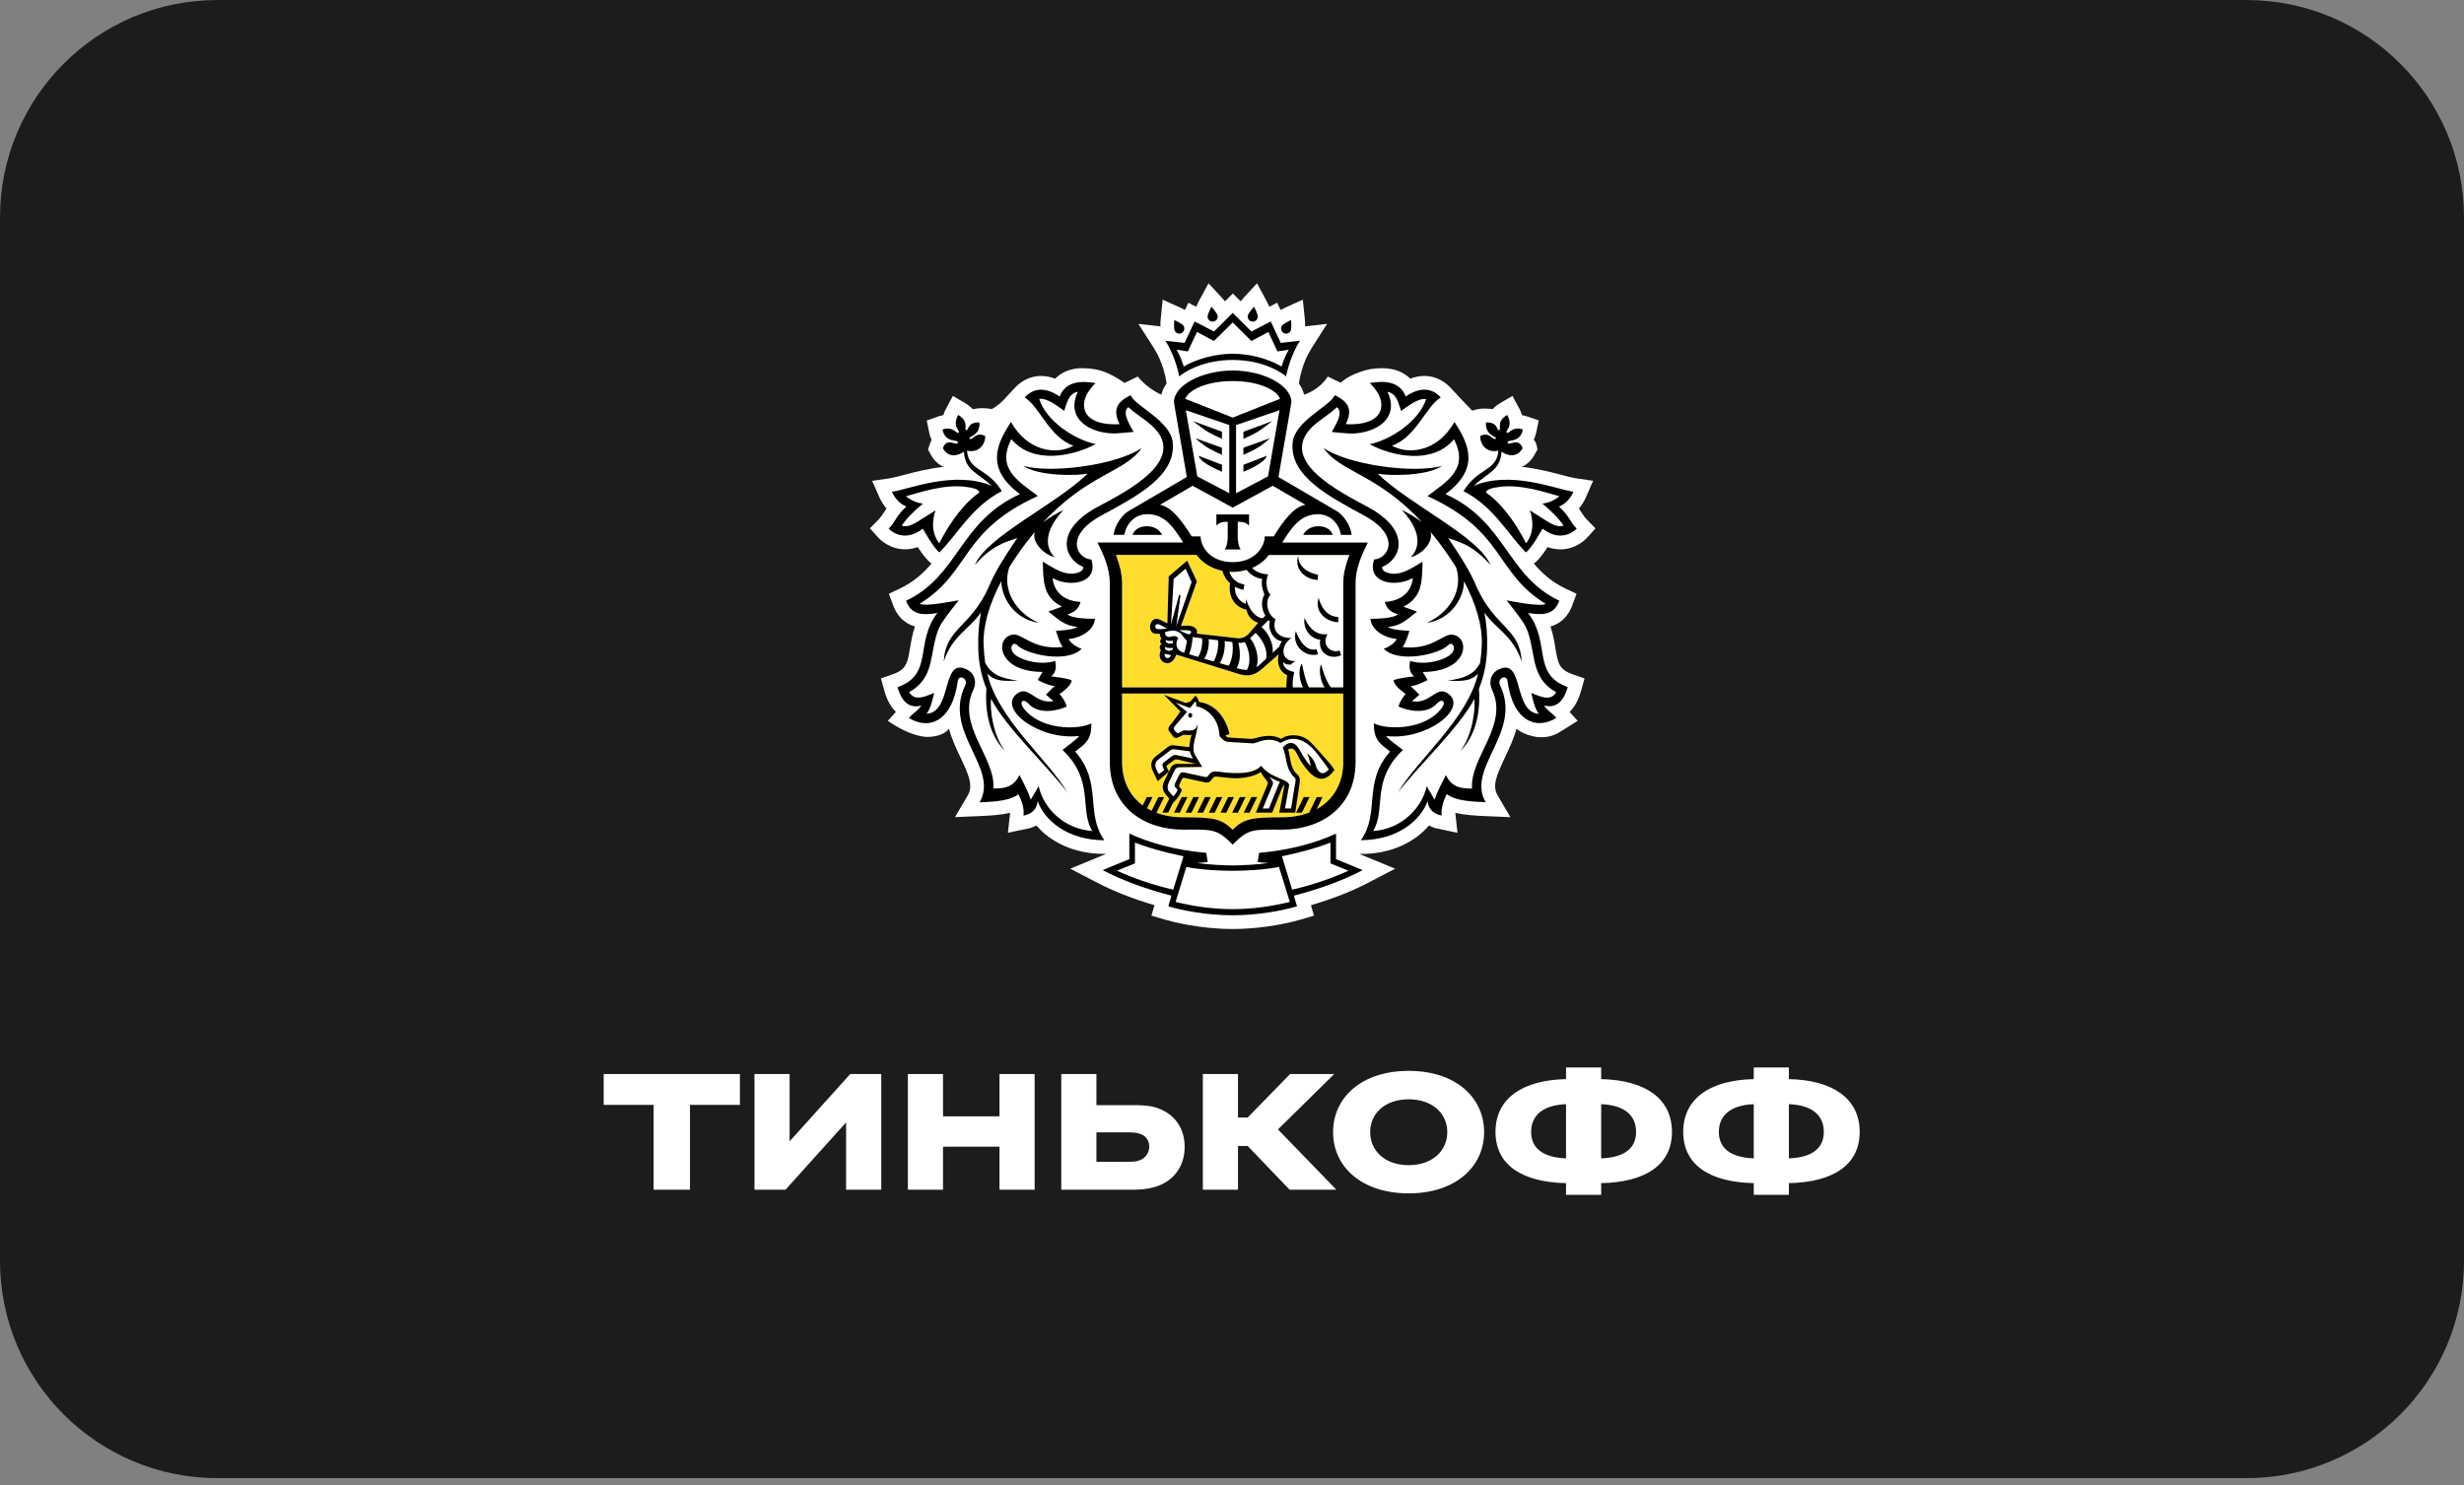 <svg width="340" height="205" viewBox="0 0 340 205" fill="none" xmlns="http://www.w3.org/2000/svg">
    <rect x="0" y="0" width="340" height="205" fill="#808080" stroke="none"/>
    <path d="M0 30.003C0 13.434 13.431 0.003 30 0.003H310C326.569 0.003 340 13.434 340 30.003V174.003C340 190.571 326.569 204.003 310 204.003H30C13.431 204.003 0 190.571 0 174.003V30.003Z" fill="#1C1C1C"/>
    <g clip-path="url(#clip0_2032_177355)">
        <path d="M218.911 71.648C218.639 71.37 218.479 71.115 218.254 70.761C218.136 70.582 218.009 70.389 217.868 70.182C218.258 69.729 218.587 69.206 218.836 68.631L219.832 66.355L217.38 66.001C216.967 65.94 216.3 65.765 215.52 65.558C214.017 65.162 212.087 64.653 209.982 64.431C210.701 64.116 211.312 63.545 211.739 62.772L212.143 62.042C212.143 62.042 212.035 61.019 211.64 60.699C211.791 60.383 211.908 60.034 211.988 59.652L212.321 58.021L210.752 57.484C210.508 57.399 210.264 57.338 210.024 57.3C209.935 57.004 209.804 56.688 209.625 56.353L208.695 54.642L207.018 55.627C206.6 55.872 206.248 56.155 205.961 56.471C205.713 56.424 205.445 56.4 205.163 56.4C205.163 56.4 204.205 56.292 203.148 56.678L201.795 55.269L200.193 53.553C198.695 51.946 196.666 51.47 194.599 52.262C193.81 51.47 192.579 50.815 190.668 50.815C190.02 50.815 189.451 50.895 189.118 50.938C189.118 50.938 186.487 51.418 185.008 52.827L183.213 51.97C182.011 53.869 179.954 54.472 179.954 54.472C179.813 53.916 179.573 53.398 179.23 52.922L179.348 52.252C179.348 52.234 179.751 49.967 180.982 48.044L183.124 44.697L180.09 45.041C180.099 44.74 180.085 44.381 180.043 43.957L179.77 41.355L177.394 42.435C177.131 42.553 176.91 42.67 176.703 42.779L176.233 41.775L175.144 42.34C175.036 42.072 174.895 41.766 174.702 41.412L173.448 39.102L171.668 41.03C171.485 41.228 171.33 41.412 171.198 41.587L170.118 40.507L169.028 41.591C168.892 41.417 168.741 41.233 168.558 41.035L166.759 39.102L165.5 41.422C165.308 41.775 165.172 42.077 165.064 42.345L163.979 41.78L163.509 42.784C163.302 42.675 163.081 42.557 162.818 42.435L160.432 41.36L160.169 43.971C160.127 44.391 160.113 44.744 160.122 45.046L157.083 44.702L159.23 48.048C160.465 49.967 160.86 52.234 160.86 52.252L160.972 52.922C160.63 53.403 160.385 53.921 160.249 54.477C160.249 54.477 158.304 53.643 157.003 51.97L155.172 52.846C153.081 51.432 151.785 50.881 149.53 50.815C147.619 50.763 146.388 51.47 145.599 52.262C143.527 51.475 141.503 51.951 140.009 53.558C140.009 53.558 139.028 54.628 138.408 55.274C137.788 55.924 136.872 56.461 136.872 56.461C136.872 56.461 135.57 56.169 134.232 56.475C133.945 56.16 133.588 55.877 133.166 55.627L131.484 54.642L130.559 56.362C130.38 56.692 130.253 57.004 130.169 57.3C129.929 57.338 129.685 57.399 129.441 57.484L127.881 58.031L128.206 59.652C128.285 60.043 128.398 60.392 128.553 60.708C128.464 60.882 128.384 61.066 128.318 61.259L128.055 62.047L128.454 62.777C128.877 63.545 129.483 64.121 130.206 64.436C128.097 64.658 126.172 65.167 124.664 65.563C123.889 65.765 123.222 65.945 122.809 66.006L120.347 66.364L120.906 67.636L121.352 68.65C121.606 69.216 121.94 69.739 122.325 70.191C122.179 70.398 121.559 71.374 121.282 71.652L120.037 72.92L121.23 74.24C121.381 74.4 122.719 75.809 124.885 75.814C125.476 75.814 126.063 75.71 126.646 75.503C127.224 76.408 127.909 77.327 128.534 77.779C127.383 79.137 126.073 80.315 124.208 81.206L122.649 81.951L123.32 83.737C123.757 84.816 124.607 85.999 126.251 86.452C125.899 87.508 125.73 88.507 125.58 89.398C125.227 91.514 125.077 92.39 123.222 93.046L121.554 93.63L122.033 95.336C122.419 96.727 122.996 97.646 123.621 98.254L122.513 99.479C122.513 99.479 125.143 101.459 127.722 101.699C127.759 101.704 129.957 101.845 130.944 100.582C131.338 102.015 131.963 103.335 132.532 104.532C133.696 106.992 134.316 108.448 133.537 109.778L131.775 112.775L135.237 112.629C136.75 112.568 138.154 112.474 139.37 112.172C139.37 112.238 139.366 112.299 139.361 112.361L139.079 114.934L142.114 114.293C142.433 114.199 142.734 114.071 143.006 113.925C144.885 116.131 148.079 117.851 152.382 117.851H152.63L147.684 119.887L151.287 121.768C153.659 123.008 156.294 124.045 159.3 124.926L158.882 126.373L160.691 126.906C161.734 127.212 165.505 128.216 170.099 128.216C174.693 128.216 178.46 127.212 179.507 126.906L181.311 126.373L180.893 124.931C183.904 124.049 186.539 123.012 188.911 121.773L192.514 119.892L187.563 117.856H187.812C192.114 117.856 195.304 116.136 197.183 113.93C197.455 114.076 197.756 114.203 198.075 114.298L201.109 114.939L200.832 112.37C200.827 112.309 200.823 112.243 200.823 112.177C202.035 112.478 203.444 112.568 204.951 112.634L208.413 112.78L206.661 109.787C205.877 108.458 206.502 107.002 207.662 104.541C208.23 103.344 208.855 102.024 209.249 100.592C209.916 101.1 210.635 101.407 211.349 101.567C211.349 101.567 211.903 101.732 212.434 101.746C213.965 101.793 214.731 101.355 215.783 100.691L217.695 99.484L216.577 98.258C217.202 97.655 217.779 96.736 218.165 95.35L218.648 93.639L216.976 93.055C215.116 92.4 214.97 91.523 214.618 89.407C214.468 88.516 214.303 87.512 213.946 86.461C215.59 86.004 216.436 84.821 216.873 83.746L217.54 81.955L215.98 81.211C214.116 80.32 212.805 79.141 211.65 77.784C212.279 77.332 212.965 76.412 213.547 75.508C214.125 75.715 214.712 75.814 215.309 75.819C217.474 75.819 218.817 74.409 218.963 74.249L220.156 72.929L218.911 71.648Z" fill="white"/>
        <path fill-rule="evenodd" clip-rule="evenodd" d="M154.836 94.874V80.499C154.836 79.16 154.451 77.822 153.99 76.592H165.108C166.128 77.996 167.978 78.939 170.101 78.939C172.215 78.939 174.066 77.996 175.09 76.592H186.208C185.738 77.826 185.358 79.16 185.358 80.499V94.874H154.836ZM170.097 114.519C168.542 112.969 167.433 112.799 163.244 112.799C158.237 112.799 154.836 109.853 154.836 105.145V95.718H185.353V105.145C185.353 109.853 181.957 112.799 176.94 112.799C172.755 112.794 171.647 112.969 170.097 114.519Z" fill="#FFDD2D"/>
        <path d="M156.606 116.297V119.167L154.121 120.171C156.221 121.128 158.828 122.08 161.89 122.782L163.299 118.177C160.293 117.56 158.198 116.914 156.606 116.297Z" fill="white"/>
        <path d="M170.095 120.185C167.159 120.185 164.688 119.879 163.702 119.652L162.213 124.483C164.552 125.058 167.29 125.483 170.095 125.483C172.889 125.483 175.628 125.063 177.976 124.483L176.483 119.652C175.496 119.883 173.035 120.185 170.095 120.185Z" fill="white"/>
        <path d="M183.586 116.297C181.989 116.914 179.899 117.555 176.893 118.182L178.307 122.787C181.374 122.085 183.971 121.133 186.071 120.176L183.591 119.172V116.297H183.586Z" fill="white"/>
        <path d="M151.4 69.989C155.289 67.882 164.796 63.244 158.352 58.243C157.473 57.565 156.506 56.952 155.693 56.193C154.688 56.971 156.069 58.903 156.416 59.61C156.416 59.61 154.27 59.827 153.758 59.827C150.442 59.813 146.966 57.843 148.727 54.067C147.407 54.341 147.248 55.613 146.844 56.702C145.998 56.127 144.528 54.892 143.396 55.067C144.317 58.022 148.192 60.685 151.198 61.288C148.159 62.947 142.522 64.182 139.559 60.609C137.478 64.649 140.376 66.336 143.218 68.452C132.4 73.406 133.997 78.963 126.9 83.337C127.82 83.77 131.926 82.898 132.292 82.846C130.751 84.85 130.033 85.698 129.582 86.674C129.15 87.588 128.957 88.62 128.53 90.845C128.196 92.603 127.586 94.356 125.453 95.52C126.289 97.038 128.145 95.85 128.92 95.648C128.816 95.808 128.553 97.637 127.858 98.518C131.503 98.282 129.817 90.572 133.462 92.428C134.49 92.947 134.8 94.163 134.326 95.157C131.93 100.116 137.374 104.485 137.078 108.831C138.417 108.821 139.803 108.784 140.676 106.969C141.132 107.874 141.837 109.146 142.231 110.372L143.321 108.51C143.993 111.593 146.858 114.439 150.728 114.694C148.882 111.762 151.095 107.761 146.609 103.505C147.168 103.052 148.46 102.18 148.92 101.586C143.415 102.237 137.67 97.868 140.277 95.794C141.982 94.441 142.729 97.25 145.359 96.779L144.331 95.888C144.692 95.53 145.106 95.063 145.533 94.71C144.415 94.573 143.194 93.857 143.194 93.857L143.861 92.749C137.412 92.74 137.247 87.791 139.868 87.593C141.099 87.503 142.691 89.78 146.66 89.303C146.153 88.691 145.951 87.762 145.712 87.079C146.67 86.99 147.797 86.999 148.704 86.556C146.764 86.306 146.275 85.651 144.66 84.426L146.534 83.737C143.814 82.375 143.979 80.004 143.894 77.534C145.317 78.355 146.989 79.627 148.774 79.038C149.197 78.897 149.469 78.699 149.479 78.256C146.933 77.233 145.299 73.297 151.4 69.989ZM146.755 70.375C143.349 74.028 144.824 76.215 145.51 76.889C144.241 76.616 142.349 74.994 142.781 73.425C142.377 73.91 141.964 74.438 141.541 74.98C140.695 76.111 139.939 77.219 139.267 78.294C138.234 81.376 140.127 84.558 143.349 85.967C139.77 85.439 138.164 82.243 138.173 80.207C136.463 83.45 135.646 86.41 135.721 88.894C135.754 89.817 135.834 90.68 135.956 91.495C136.778 93.06 138.098 93.635 140.451 93.922C138.314 94.059 137.182 93.96 136.252 92.98C137.708 99.263 144.519 104.702 147.29 109.358C144.514 105.739 138.77 100.347 136.759 96.449C136.604 97.858 136.98 101.469 138.727 103.688C136.153 101.148 135.951 97.302 136.12 95.049C135.467 93.428 135.054 91.618 134.998 89.558C134.946 87.663 135.077 86.019 135.364 84.543C133.739 86.862 131.39 87.758 130.235 91.288C130.46 86.735 133.847 86.664 136.383 81.135C137.365 78.718 138.793 76.63 140.371 74.264C138.366 74.924 136.862 75.395 134.542 77.945C136.191 74.033 145.716 69.635 150.08 65.379C148.77 65.657 143.42 65.794 141.198 64.305C145.223 65.398 154.181 64.149 157.563 61.83C155.228 65.2 150.146 65.393 143.96 72.096C144.749 71.464 145.801 70.828 146.755 70.375Z" fill="white"/>
        <path d="M211.654 90.844C211.227 88.62 211.039 87.587 210.607 86.673C210.161 85.697 209.437 84.849 207.892 82.846C208.258 82.898 212.373 83.77 213.289 83.336C206.191 78.962 207.788 73.405 196.966 68.452C199.808 66.335 202.706 64.648 200.625 60.604C197.662 64.181 192.025 62.947 188.986 61.283C191.997 60.679 195.867 58.021 196.788 55.061C195.651 54.887 194.181 56.122 193.336 56.692C192.932 55.603 192.776 54.331 191.457 54.053C193.218 57.833 189.737 59.803 186.417 59.817C185.909 59.817 183.768 59.6 183.768 59.6C184.11 58.893 185.491 56.961 184.481 56.183C183.669 56.947 182.711 57.555 181.828 58.233C175.378 63.234 184.895 67.877 188.784 69.979C194.876 73.287 193.256 77.223 190.705 78.231C190.715 78.675 190.987 78.873 191.414 79.014C193.19 79.608 194.872 78.335 196.285 77.511C196.205 79.98 196.374 82.356 193.655 83.713L195.524 84.401C193.909 85.627 193.425 86.282 191.485 86.532C192.387 86.975 193.523 86.965 194.477 87.055C194.233 87.738 194.021 88.667 193.523 89.279C197.497 89.751 199.094 87.479 200.315 87.569C202.927 87.767 202.772 92.715 196.318 92.725L196.985 93.832C196.985 93.832 195.764 94.549 194.641 94.686C195.069 95.034 195.487 95.506 195.848 95.864L194.82 96.755C197.445 97.226 198.197 94.417 199.902 95.77C202.509 97.844 196.769 102.213 191.26 101.562C191.724 102.156 193.016 103.033 193.575 103.485C189.085 107.737 191.292 111.743 189.456 114.679C193.317 114.42 196.182 111.573 196.863 108.491L197.953 110.352C198.343 109.127 199.057 107.854 199.503 106.949C200.372 108.764 201.767 108.802 203.11 108.811C202.805 104.466 208.244 100.096 205.858 95.138C205.379 94.148 205.689 92.932 206.718 92.409C210.372 90.552 208.676 98.263 212.326 98.499C211.626 97.617 211.368 95.789 211.269 95.628C212.039 95.831 213.89 97.019 214.726 95.496C212.608 94.356 211.997 92.602 211.654 90.844ZM204.829 84.538C205.116 86.018 205.261 87.658 205.196 89.553C205.135 91.613 204.726 93.422 204.073 95.044C204.237 97.297 204.04 101.143 201.466 103.683C203.209 101.459 203.589 97.853 203.434 96.444C201.414 100.341 195.675 105.733 192.894 109.353C195.67 104.697 202.481 99.253 203.942 92.975C203.002 93.95 201.88 94.054 199.738 93.918C202.086 93.63 203.406 93.055 204.228 91.49C204.35 90.679 204.43 89.812 204.463 88.888C204.543 86.404 203.721 83.444 202.011 80.202C202.025 82.238 200.419 85.433 196.835 85.961C200.048 84.547 201.945 81.366 200.917 78.288C200.25 77.214 199.498 76.101 198.643 74.975C198.22 74.433 197.807 73.905 197.399 73.419C197.831 74.989 195.938 76.61 194.669 76.884C195.36 76.21 196.83 74.023 193.429 70.37C194.383 70.822 195.435 71.459 196.229 72.081C190.043 65.379 184.965 65.19 182.621 61.816C186.008 64.135 194.965 65.388 198.986 64.29C196.769 65.779 191.414 65.642 190.104 65.364C194.468 69.621 204.003 74.018 205.647 77.93C203.326 75.38 201.818 74.909 199.822 74.249C201.405 76.62 202.824 78.703 203.805 81.121C206.346 86.649 209.738 86.716 209.958 91.273C208.803 87.752 206.459 86.857 204.829 84.538Z" fill="white"/>
        <path d="M175.084 76.586C174.064 77.99 172.209 78.933 170.1 78.933C169.607 78.933 169.132 78.877 168.681 78.792C168.808 79.371 169.104 79.97 169.719 80.484C169.47 82.166 170.194 83.741 171.993 84.151C172.185 85.009 172.712 85.654 173.604 85.96L172.35 87.412C171.866 87.968 171.237 88.147 170.729 88.082L165.13 87.445C165.374 86.823 164.726 86.102 162.951 86.408L165.149 80.234L163.81 77.373L161.269 79.551L161.081 86.026L159.987 85.494C158.578 84.881 158.16 87.459 159.503 87.469L160.043 87.474C160.006 87.737 160.09 88.03 160.302 88.124C160.048 88.228 159.973 88.704 160.288 88.874C159.968 89.029 159.921 89.519 160.179 89.731C159.902 90.207 159.851 91.239 160.833 91.499C161.64 91.711 162.148 90.843 162.312 90.339L171.025 93.045C172.251 93.398 173.134 93.2 174.158 92.3L176.432 90.306C176.145 91.612 176.61 92.785 177.601 93.177C177.601 93.177 177.446 94.374 177.507 94.869L180.555 94.873H185.356V80.498C185.356 79.159 185.737 77.821 186.206 76.586H180.555H175.084Z" fill="white"/>
        <path d="M162.036 100.775L162.205 100.987C162.44 101.28 162.581 101.209 162.849 101.053L163.243 100.841C163.492 100.653 165.113 101.275 165.202 99.922C165.381 100.931 164.183 103.056 164.906 104.244L165.878 105.842L162.703 105.889C162.356 105.889 162.173 106.101 162.079 106.29L161.247 108.019C161.031 108.477 161.045 108.948 161.318 109.264L161.881 109.9C161.881 109.9 162.342 109.509 162.492 108.995L162.243 108.736C162.036 108.538 162.036 108.349 162.149 108.104L162.661 107.039C162.858 106.62 163.06 106.53 163.511 106.638L166.08 107.195C166.268 107.242 166.574 107.331 166.757 107.015C167.071 106.455 167.626 106.417 168.19 106.507C169.598 106.719 172.854 107.058 174.014 105.696C175.376 107.511 178.039 107.511 177.866 108.462L177.302 111.583H178.147L178.664 108.392C178.72 108.019 178.951 107.511 178.551 107.223C178.387 107.096 178.312 107.03 177.94 106.389C177.457 105.54 177.48 104.268 177.015 103.17C177.457 102.646 177.936 102.467 178.354 102.566C179.293 102.797 179.547 104.423 180.881 105.748C180.731 105.158 180.665 104.513 180.35 103.952C180.35 103.952 181.275 104.673 181.515 105.517C181.665 106.045 181.82 106.431 182.295 106.676C182.61 106.789 182.985 106.638 183.361 106.186C183.361 106.186 182.483 104.932 181.839 104.112C180.956 102.986 179.777 101.855 178.171 101.986C177.663 102.029 177.175 102.26 176.71 102.538C174.883 101.51 173.464 102.599 172.901 102.599L169.481 102.396C168.81 102.354 168.279 101.572 168.279 101.572C168.194 98.668 165.869 97.513 165.066 97.513C165.066 97.513 165.141 96.99 164.93 96.807L164.216 97.707L162.233 96.981L163.788 98.258L162.102 100.224C161.928 100.417 161.952 100.671 162.036 100.775Z" fill="white"/>
        <path d="M159.794 104.852C159.315 105.225 159.339 105.743 159.625 106.323L159.912 106.86L160.658 106.29L160.489 105.922C160.367 105.663 160.372 105.399 160.583 105.234L161.654 104.423C161.955 104.202 162.049 104.178 162.368 104.225L164.627 104.702C164.627 104.702 164.285 104.202 164.172 103.693L162.044 103.41C161.743 103.372 161.56 103.5 161.297 103.702L159.794 104.852Z" fill="white"/>
        <path d="M174.242 111.583H175.097L176.469 108.194C176.516 108.076 176.581 108.025 176.633 107.926C176.018 107.68 175.656 107.511 175.144 107.214C175.487 107.676 175.755 107.874 175.614 108.303L174.242 111.583Z" fill="white"/>
        <path d="M174.97 65.747L176.553 56.617L170.555 58.663V68.075L174.97 65.747ZM171.569 59.587L175.548 58.116C175.548 58.116 174.773 58.748 173.847 59.384C173.025 59.954 171.569 60.562 171.569 60.562V59.587ZM171.569 61.797L175.209 60.491C175.209 60.491 174.773 60.953 173.852 61.59C173.03 62.155 171.574 62.763 171.574 62.763V61.797H171.569ZM171.569 64.144L174.773 62.909C174.773 62.909 174.773 63.3 173.847 63.932C173.025 64.502 171.569 65.11 171.569 65.11V64.144Z" fill="white"/>
        <path d="M164.299 73.82L164.431 74.032H165.666L165.68 74.249C165.694 74.456 165.741 74.668 165.811 74.885C166.004 75.474 166.385 76.092 166.995 76.591C167.704 77.166 168.728 77.581 170.091 77.581C173.045 77.581 174.379 75.663 174.506 74.249L174.515 74.032H175.755L175.887 73.82C177.052 71.991 178.475 69.96 180.128 69.668L175.619 67.042L170.091 70.059L164.557 67.042L160.053 69.668C161.706 69.955 163.129 71.991 164.299 73.82Z" fill="white"/>
        <path d="M169.625 68.075V58.663L163.637 56.617L165.21 65.747L169.625 68.075ZM168.616 65.12C168.616 65.12 167.159 64.507 166.338 63.942C165.412 63.31 165.412 62.914 165.412 62.914L168.62 64.149V65.12H168.616ZM168.616 59.587V60.562C168.616 60.562 167.159 59.954 166.338 59.384C165.407 58.748 164.628 58.116 164.628 58.116L168.616 59.587ZM168.616 61.797V62.768C168.616 62.768 167.159 62.16 166.338 61.594C165.407 60.958 164.975 60.496 164.975 60.496L168.616 61.797Z" fill="white"/>
        <path d="M170.094 52.592C166.669 52.592 164.1 53.718 163.541 55.038L170.094 57.635L176.637 55.038C176.082 53.718 173.518 52.592 170.094 52.592Z" fill="white"/>
        <path d="M170.096 48.821C172.618 48.821 175.145 49.589 176.845 50.584C177.123 49.665 177.418 49.01 177.822 48.26L176.273 48.501L175.018 45.814L172.674 47.063L170.096 44.504L167.512 47.063L165.173 45.814L163.91 48.501L162.359 48.26C162.763 49.01 163.055 49.665 163.341 50.584C165.046 49.589 167.564 48.821 170.096 48.821Z" fill="white"/>
        <path d="M212.839 69.511C213.684 69.403 214.366 69.12 215.197 68.498C213.407 68.022 209.659 66.66 206.46 67.273C205.403 67.414 204.816 67.843 205.192 68.088C206.911 69.233 209.034 71.887 210.58 74.984C211.937 73.292 211.369 71.072 211.082 70.435C213.788 72.071 214.497 72.867 215.751 72.556C215.079 71.524 214.135 70.596 212.839 69.511Z" fill="white"/>
        <path d="M129.611 74.98C131.156 71.883 133.279 69.23 135.003 68.084C135.388 67.84 134.792 67.41 133.744 67.269C130.541 66.661 126.783 68.019 124.994 68.495C125.834 69.117 126.501 69.4 127.356 69.508C126.055 70.597 125.111 71.521 124.439 72.553C125.703 72.864 126.408 72.067 129.108 70.432C128.831 71.073 128.258 73.288 129.611 74.98Z" fill="white"/>
        <path fill-rule="evenodd" clip-rule="evenodd" d="M148.367 103.722C149.611 102.732 150.645 102.237 150.593 99.838C148.724 100.799 143.421 100.747 141.204 97.684C140.579 96.812 141.246 96.374 141.852 97.061C143.369 98.787 146.178 98.004 147.202 97.509C147.037 96.916 146.582 96.142 146.201 95.813C146.586 95.436 147.672 94.87 147.892 93.899C147.314 93.583 145.064 93.357 145.064 93.357C145.426 93.008 145.877 92.523 145.605 91.227C143.308 91.934 140.466 90.972 139.823 90.119C139.188 89.28 139.837 88.493 140.372 89.049C141.518 90.256 147.164 91.637 149.264 89.539C148.484 89.322 147.624 88.625 147.469 88.191C149.414 87.993 150.964 86.843 151.091 85.41C150.015 85.41 147.986 85.33 147.291 84.812C148.221 84.468 148.813 84.128 149.109 83.082C145.553 82.865 145.271 80.216 145.252 79.778C147.568 81.117 151.645 80.523 150.588 77.223C148.662 77.12 146.723 73.995 152.016 71.124C156.831 68.509 162.303 65.69 161.819 61.048C161.504 58.078 156.634 56.052 156.014 54.548C153.98 55.519 153.571 56.645 154.487 58.535C154.487 58.535 149.954 58.988 149.597 56.188C149.442 54.935 150.278 53.761 151.175 52.861C150.668 52.861 147.253 51.942 146.225 54.732C144.313 53.422 142.674 53.469 141.387 54.854C143.444 56.08 144.717 60.284 148.118 61.524C145.698 62.839 141.786 62.287 139.503 58.243C137.342 61.51 136.098 64.743 140.734 68.198C132.302 72.048 132.364 79.41 125.027 82.917C125.769 84.92 127.338 84.92 129.339 84.609C126.168 88.743 128.869 93.069 123.848 94.837C124.317 96.524 125.261 97.872 127.112 97.377C126.586 98.202 126.239 98.183 125.421 99.088C128.164 100.823 131.42 99.569 132.157 94.002C132.288 93.008 133.65 93.63 133.181 94.606C130.052 101.096 137.963 105.979 135.163 110.739C137.629 110.636 139.512 110.442 140.536 109.608C141.039 110.607 141.344 111.597 141.232 112.573C142.594 112.295 143.092 111.489 143.186 110.556C144.078 113.172 147.272 115.966 152.383 115.966C149.672 112.083 152.195 108.147 148.367 103.722ZM143.322 108.505L142.232 110.367C141.842 109.141 141.133 107.869 140.677 106.964C139.799 108.779 138.413 108.816 137.079 108.826C137.375 104.48 131.931 100.111 134.327 95.153C134.806 94.163 134.491 92.947 133.463 92.424C129.813 90.567 131.504 98.278 127.859 98.513C128.554 97.632 128.817 95.803 128.921 95.643C128.145 95.846 126.29 97.033 125.454 95.516C127.587 94.352 128.197 92.598 128.531 90.84C128.953 88.615 129.151 87.583 129.578 86.669C130.029 85.693 130.748 84.845 132.288 82.842C131.922 82.894 127.821 83.766 126.896 83.332C133.994 78.958 132.396 73.401 143.214 68.447C140.377 66.331 137.479 64.644 139.555 60.605C142.519 64.177 148.151 62.942 151.194 61.283C148.188 60.68 144.313 58.022 143.397 55.062C144.529 54.888 145.999 56.122 146.84 56.697C147.249 55.604 147.408 54.336 148.728 54.063C146.967 57.838 150.443 59.808 153.759 59.822C154.275 59.822 156.418 59.605 156.418 59.605C156.074 58.898 154.689 56.966 155.694 56.188C156.507 56.952 157.474 57.56 158.353 58.239C164.802 63.244 155.29 67.882 151.401 69.989C145.299 73.297 146.934 77.238 149.48 78.242C149.47 78.684 149.198 78.882 148.775 79.024C146.99 79.618 145.318 78.34 143.895 77.52C143.979 79.99 143.81 82.366 146.535 83.723L144.66 84.406C146.272 85.637 146.765 86.287 148.705 86.541C147.798 86.985 146.676 86.975 145.713 87.065C145.957 87.748 146.154 88.677 146.662 89.289C142.693 89.761 141.1 87.489 139.869 87.579C137.249 87.776 137.413 92.725 143.862 92.735L143.195 93.842C143.195 93.842 144.416 94.559 145.539 94.695C145.111 95.044 144.698 95.516 144.337 95.874L145.365 96.765C142.73 97.236 141.988 94.427 140.278 95.779C137.671 97.853 143.416 102.223 148.921 101.572C148.461 102.166 147.164 103.043 146.61 103.495C151.096 107.747 148.883 111.753 150.729 114.689C146.859 114.435 143.994 111.583 143.322 108.505Z" fill="black"/>
        <path fill-rule="evenodd" clip-rule="evenodd" d="M136.243 92.98C137.178 93.955 138.305 94.059 140.442 93.922C138.089 93.635 136.769 93.06 135.947 91.495C135.829 90.684 135.75 89.817 135.717 88.893C135.642 86.409 136.459 83.45 138.169 80.207C138.159 82.238 139.761 85.434 143.345 85.966C140.123 84.552 138.23 81.371 139.263 78.293C139.935 77.219 140.691 76.106 141.537 74.98C141.959 74.438 142.373 73.91 142.777 73.424C142.344 74.994 144.237 76.615 145.506 76.888C144.82 76.215 143.345 74.032 146.75 70.38C145.801 70.832 144.749 71.468 143.951 72.091C150.132 65.388 155.219 65.2 157.554 61.825C154.172 64.144 145.214 65.398 141.189 64.299C143.411 65.789 148.761 65.652 150.071 65.374C145.712 69.63 136.186 74.028 134.533 77.94C136.853 75.385 138.356 74.919 140.367 74.263C138.784 76.634 137.361 78.717 136.379 81.135C133.843 86.659 130.451 86.73 130.23 91.283C131.386 87.753 133.735 86.857 135.36 84.538C135.073 86.018 134.937 87.658 134.989 89.553C135.045 91.613 135.458 93.423 136.111 95.044C135.947 97.297 136.144 101.143 138.718 103.683C136.971 101.463 136.595 97.853 136.75 96.444C138.765 100.342 144.51 105.734 147.286 109.354C144.51 104.702 137.704 99.262 136.243 92.98Z" fill="black"/>
        <path fill-rule="evenodd" clip-rule="evenodd" d="M199.828 74.263C201.824 74.922 203.332 75.389 205.652 77.944C204.008 74.032 194.469 69.634 190.11 65.378C191.42 65.652 196.775 65.793 198.992 64.304C194.971 65.402 186.014 64.148 182.627 61.829C184.966 65.204 190.049 65.392 196.235 72.095C195.441 71.472 194.389 70.836 193.435 70.384C196.836 74.037 195.366 76.223 194.675 76.897C195.943 76.624 197.836 75.003 197.404 73.433C197.813 73.919 198.226 74.447 198.649 74.989C199.499 76.12 200.251 77.227 200.922 78.302C201.956 81.385 200.058 84.566 196.845 85.975C200.429 85.447 202.036 82.247 202.017 80.216C203.731 83.458 204.549 86.418 204.473 88.902C204.44 89.826 204.361 90.688 204.238 91.504C203.412 93.068 202.092 93.644 199.743 93.931C201.885 94.063 203.008 93.964 203.947 92.989C202.486 99.271 195.68 104.71 192.9 109.367C195.68 105.747 201.416 100.355 203.44 96.457C203.595 97.867 203.219 101.477 201.472 103.697C204.046 101.157 204.243 97.31 204.079 95.058C204.727 93.436 205.136 91.626 205.201 89.567C205.262 87.672 205.117 86.027 204.835 84.552C206.465 86.871 208.809 87.766 209.969 91.296C209.748 86.739 206.357 86.668 203.816 81.144C202.829 78.712 201.411 76.629 199.828 74.263Z" fill="black"/>
        <path fill-rule="evenodd" clip-rule="evenodd" d="M210.857 84.6C212.854 84.915 214.423 84.915 215.169 82.912C207.832 79.406 207.894 72.048 199.462 68.193C204.098 64.743 202.849 61.505 200.693 58.239C198.415 62.282 194.488 62.834 192.078 61.519C195.47 60.279 196.752 56.075 198.809 54.85C197.522 53.464 195.878 53.417 193.967 54.727C192.933 51.937 189.523 52.856 189.011 52.856C189.904 53.751 190.749 54.925 190.589 56.184C190.237 58.983 185.704 58.531 185.704 58.531C186.62 56.641 186.212 55.514 184.178 54.543C183.558 56.047 178.692 58.074 178.372 61.043C177.884 65.685 183.365 68.504 188.175 71.12C193.469 73.99 191.529 77.12 189.608 77.219C188.541 80.518 192.619 81.112 194.939 79.773C194.929 80.212 194.634 82.86 191.078 83.077C191.379 84.124 191.966 84.463 192.896 84.807C192.201 85.33 190.171 85.406 189.1 85.406C189.227 86.838 190.782 87.993 192.727 88.186C192.571 88.62 191.707 89.318 190.932 89.534C193.032 91.632 198.678 90.251 199.824 89.044C200.35 88.488 200.994 89.275 200.364 90.114C199.716 90.972 196.879 91.933 194.577 91.222C194.314 92.513 194.756 93.003 195.117 93.352C195.117 93.352 192.868 93.578 192.285 93.894C192.506 94.865 193.595 95.426 193.976 95.808C193.591 96.138 193.135 96.911 192.971 97.505C194.004 98.004 196.813 98.782 198.321 97.057C198.931 96.373 199.598 96.807 198.974 97.679C196.757 100.742 191.454 100.79 189.58 99.833C189.528 102.232 190.561 102.727 191.806 103.717C187.973 108.142 190.505 112.078 187.794 115.952C192.9 115.952 196.094 113.157 196.987 110.541C197.09 111.47 197.578 112.281 198.936 112.559C198.833 111.583 199.133 110.593 199.631 109.594C200.665 110.428 202.548 110.621 205.014 110.725C202.219 105.965 210.129 101.082 206.992 94.592C206.527 93.616 207.889 92.994 208.02 93.989C208.753 99.555 212.013 100.809 214.761 99.074C213.934 98.169 213.591 98.188 213.065 97.363C214.916 97.858 215.855 96.51 216.33 94.823C211.332 93.06 214.033 88.733 210.857 84.6ZM211.28 95.648C211.379 95.808 211.637 97.636 212.337 98.518C208.687 98.282 210.378 90.571 206.729 92.428C205.7 92.947 205.395 94.163 205.869 95.157C208.255 100.116 202.816 104.485 203.121 108.83C201.778 108.821 200.383 108.783 199.514 106.969C199.068 107.874 198.349 109.146 197.959 110.372L196.869 108.51C196.193 111.592 193.328 114.439 189.467 114.698C191.303 111.767 189.096 107.76 193.586 103.505C193.023 103.052 191.731 102.175 191.266 101.581C196.775 102.232 202.515 97.863 199.909 95.789C198.203 94.436 197.452 97.245 194.826 96.774L195.855 95.883C195.493 95.525 195.075 95.058 194.647 94.705C195.77 94.568 196.992 93.852 196.992 93.852L196.324 92.744C202.774 92.735 202.929 87.786 200.322 87.588C199.096 87.498 197.499 89.775 193.53 89.299C194.032 88.686 194.239 87.757 194.483 87.074C193.525 86.985 192.393 86.994 191.491 86.551C193.431 86.301 193.92 85.646 195.531 84.421L193.661 83.733C196.381 82.37 196.207 79.999 196.292 77.53C194.873 78.35 193.191 79.623 191.421 79.033C190.998 78.892 190.721 78.694 190.711 78.251C193.262 77.242 194.887 73.307 188.79 69.998C184.906 67.891 175.389 63.253 181.834 58.253C182.717 57.574 183.675 56.961 184.483 56.202C185.493 56.98 184.112 58.913 183.769 59.62C183.769 59.62 185.911 59.836 186.418 59.836C189.739 59.822 193.22 57.852 191.458 54.072C192.778 54.345 192.933 55.623 193.337 56.711C194.183 56.136 195.648 54.906 196.79 55.081C195.864 58.036 191.998 60.699 188.988 61.302C192.027 62.961 197.663 64.196 200.627 60.623C202.703 64.663 199.81 66.35 196.968 68.466C207.79 73.415 206.189 78.977 213.29 83.351C212.375 83.784 208.26 82.912 207.894 82.86C209.443 84.864 210.167 85.712 210.608 86.688C211.041 87.602 211.229 88.63 211.656 90.859C211.994 92.617 212.609 94.37 214.732 95.534C213.901 97.038 212.051 95.85 211.28 95.648Z" fill="black"/>
        <path fill-rule="evenodd" clip-rule="evenodd" d="M159.747 107.813L161.292 106.498L161.057 106.026C160.888 105.687 160.977 105.668 161.156 105.536L161.973 104.928C162.161 104.773 162.358 104.792 162.589 104.848L165.036 105.423H162.452C161.856 105.461 161.682 105.692 161.466 106.135L161.288 106.498L160.625 107.865C160.4 108.336 160.282 108.963 160.874 109.67L161.344 110.231L160.395 112.158H161.193L161.851 110.82C161.903 110.773 162.875 109.882 163.082 108.963C162.8 108.732 162.603 108.572 162.758 108.251L163.053 107.61C163.152 107.398 163.185 107.313 163.467 107.365L166.032 107.921C166.351 108.011 166.821 108.152 167.163 107.634C167.516 107.096 167.563 107.153 168.38 107.233L169.69 107.374C171.48 107.544 173.27 107.096 173.965 106.54C174.209 107.096 174.693 107.525 174.918 107.959C175.003 108.119 174.862 108.345 174.754 108.628L173.284 112.154H175.552L176.835 108.939C176.952 108.633 177.126 108.388 177.257 108.265L176.52 112.158H178.723L179.305 108.308C179.432 107.45 179.357 107.177 178.949 106.823C178.033 106.045 178.051 104.415 177.756 103.425C177.911 103.335 178.094 103.288 178.31 103.316C178.789 103.359 179.151 104.589 179.714 105.381C180.841 106.969 182.377 108.722 184.139 106.253C183.97 105.97 183.787 105.715 183.571 105.47L183.077 104.891C182.791 104.57 181.429 103.005 180.86 102.444C179.569 101.139 177.586 101.337 176.797 101.973C175.008 101.03 173.12 102.02 172.673 101.983L169.592 101.794C169.451 101.784 169.24 101.737 169.089 101.497L169.662 101.309C169.127 99.07 167.779 97.198 165.426 96.873C165.426 96.873 165.289 96.166 164.928 96.03L164.223 96.859C164.026 96.888 163.81 96.949 163.631 97.024L160.625 95.902L162.88 98.188C162.88 98.188 161.71 99.852 161.377 100.191C161.156 100.503 161.175 100.743 161.424 101.04L161.86 101.615C162.086 101.912 162.335 101.902 162.697 101.719L163.19 101.459C163.406 101.28 164.129 101.634 164.439 101.351C164.242 102.001 164.143 102.628 164.096 103.123L162.072 102.878C161.63 102.817 161.428 102.878 161.161 103.09L159.432 104.424C158.868 104.858 158.695 105.607 159.042 106.338L159.747 107.813ZM176.468 108.194L175.097 111.588H174.242L175.614 108.303C175.755 107.879 175.487 107.681 175.144 107.219C175.651 107.506 176.018 107.695 176.633 107.931C176.581 108.025 176.515 108.077 176.468 108.194ZM163.241 100.846L162.852 101.054C162.579 101.21 162.443 101.28 162.208 100.988L162.039 100.771C161.955 100.668 161.926 100.418 162.1 100.22L163.782 98.254L162.232 96.977L164.204 97.708L164.928 96.803C165.139 96.982 165.064 97.505 165.064 97.505C165.862 97.505 168.188 98.664 168.277 101.568C168.277 101.568 168.803 102.345 169.474 102.388L172.899 102.595C173.467 102.595 174.886 101.511 176.708 102.534C177.168 102.256 177.661 102.034 178.169 101.978C179.775 101.86 180.959 102.982 181.837 104.113C182.481 104.933 183.364 106.187 183.364 106.187C182.983 106.639 182.612 106.79 182.298 106.677C181.823 106.432 181.668 106.05 181.518 105.518C181.278 104.674 180.353 103.953 180.353 103.953C180.668 104.518 180.733 105.159 180.884 105.748C179.545 104.419 179.291 102.798 178.357 102.572C177.943 102.468 177.46 102.647 177.013 103.165C177.483 104.264 177.46 105.536 177.943 106.389C178.31 107.026 178.39 107.082 178.554 107.224C178.949 107.506 178.728 108.02 178.667 108.393L178.16 111.583H177.305L177.868 108.463C178.042 107.511 175.379 107.511 174.017 105.697C172.856 107.059 169.601 106.719 168.192 106.507C167.624 106.422 167.07 106.46 166.759 107.021C166.576 107.337 166.271 107.242 166.083 107.195L163.514 106.639C163.063 106.535 162.866 106.625 162.668 107.04L162.156 108.105C162.044 108.355 162.048 108.539 162.255 108.741L162.499 109.001C162.354 109.509 161.889 109.901 161.889 109.901L161.33 109.269C161.057 108.949 161.043 108.487 161.259 108.034L162.091 106.29C162.189 106.097 162.368 105.89 162.715 105.89L165.891 105.843L164.918 104.254C164.195 103.062 165.397 100.936 165.214 99.932C165.116 101.275 163.495 100.663 163.241 100.846ZM159.794 104.853L161.297 103.703C161.565 103.5 161.743 103.368 162.048 103.406L164.172 103.689C164.289 104.198 164.627 104.697 164.627 104.697L162.368 104.221C162.048 104.184 161.955 104.198 161.654 104.415L160.583 105.225C160.372 105.39 160.362 105.654 160.484 105.913L160.658 106.286L159.911 106.851L159.625 106.314C159.333 105.744 159.315 105.22 159.794 104.853Z" fill="black"/>
        <path fill-rule="evenodd" clip-rule="evenodd" d="M166.342 63.937C167.164 64.507 168.62 65.115 168.62 65.115V64.144L165.412 62.914C165.412 62.914 165.412 63.31 166.342 63.937Z" fill="black"/>
        <path fill-rule="evenodd" clip-rule="evenodd" d="M168.615 62.768V61.797L164.975 60.491C164.975 60.491 165.407 60.953 166.337 61.589C167.159 62.155 168.615 62.768 168.615 62.768Z" fill="black"/>
        <path fill-rule="evenodd" clip-rule="evenodd" d="M168.617 60.562V59.587L164.629 58.116C164.629 58.116 165.409 58.748 166.339 59.384C167.161 59.954 168.617 60.562 168.617 60.562Z" fill="black"/>
        <path fill-rule="evenodd" clip-rule="evenodd" d="M179.818 73.82H183.895C183.726 73.226 183.092 72.628 181.904 72.628C180.777 72.628 180.1 73.278 179.818 73.82Z" fill="black"/>
        <path fill-rule="evenodd" clip-rule="evenodd" d="M175.555 58.116L171.576 59.587V60.562C171.576 60.562 173.032 59.954 173.854 59.384C174.78 58.748 175.555 58.116 175.555 58.116Z" fill="black"/>
        <path fill-rule="evenodd" clip-rule="evenodd" d="M174.78 62.914L171.576 64.149V65.12C171.576 65.12 173.032 64.507 173.854 63.942C174.78 63.31 174.78 62.914 174.78 62.914Z" fill="black"/>
        <path fill-rule="evenodd" clip-rule="evenodd" d="M175.21 60.491L171.57 61.797V62.768C171.57 62.768 173.031 62.16 173.848 61.594C174.778 60.953 175.21 60.491 175.21 60.491Z" fill="black"/>
        <path fill-rule="evenodd" clip-rule="evenodd" d="M158.279 72.628C157.09 72.628 156.456 73.226 156.287 73.82H160.369C160.078 73.278 159.411 72.628 158.279 72.628Z" fill="black"/>
        <path fill-rule="evenodd" clip-rule="evenodd" d="M178.193 55.495C178.193 53.196 174.341 51.136 170.09 51.136C165.839 51.136 161.988 53.196 161.988 55.495L162.077 56.061L163.768 65.832L155.736 70.531C154.881 71.035 153.81 72.421 153.674 73.816H155.139C155.383 72.421 156.478 70.875 158.531 70.969C160.386 71.068 161.485 72.199 162.575 73.816L162.857 74.24L163.261 74.876H151.447C152.316 76.625 153.138 78.482 153.138 80.495V105.14C153.138 111.48 157.991 114.501 163.246 114.501C167.305 114.501 167.854 114.317 170.095 116.565C172.326 114.317 172.876 114.501 176.943 114.501C182.195 114.501 187.051 111.48 187.051 105.14V80.499C187.051 78.487 187.873 76.63 188.742 74.881H176.92L177.328 74.245L177.61 73.82C178.695 72.204 179.799 71.073 181.654 70.974C183.698 70.88 184.801 72.425 185.041 73.82H186.502C186.37 72.425 185.295 71.035 184.445 70.535L176.412 65.836L178.108 56.066L178.193 55.495ZM163.632 56.617L169.625 58.663V68.075L165.21 65.747L163.632 56.617ZM165.107 76.587C165.896 77.671 167.173 78.472 168.686 78.784C168.813 79.354 169.123 79.981 169.724 80.485C169.475 82.168 170.193 83.737 171.997 84.152C172.185 85.01 172.716 85.656 173.604 85.962L172.35 87.414C171.87 87.97 171.246 88.149 170.729 88.083L165.13 87.447C165.374 86.824 164.726 86.103 162.955 86.41L165.158 80.235L163.815 77.374L161.269 79.552L161.081 86.028L160.001 85.495C158.578 84.883 158.164 87.461 159.517 87.47L160.052 87.475C160.019 87.739 160.099 88.031 160.306 88.121C160.052 88.229 159.977 88.71 160.297 88.879C159.973 89.03 159.93 89.52 160.189 89.732C159.907 90.209 159.865 91.241 160.846 91.5C161.649 91.712 162.152 90.845 162.316 90.341L171.025 93.046C172.26 93.399 173.134 93.201 174.158 92.301L176.431 90.308C176.145 91.613 176.614 92.787 177.606 93.178C177.606 93.178 177.465 94.352 177.507 94.875H154.834V80.499C154.834 79.161 154.449 77.822 153.988 76.587H165.107ZM174.473 82.04C173.993 82.96 174.04 84.015 174.604 84.972L174.228 85.34C172.594 85.137 171.95 82.691 171.95 82.691C171.917 82.912 171.899 83.125 171.903 83.341C170.95 82.988 170.349 82.14 170.395 80.975C170.757 81.178 171.161 81.32 171.593 81.395L171.706 80.678C170.565 80.48 169.898 79.764 169.644 78.916C169.587 78.911 169.541 78.897 169.489 78.892C169.691 78.906 169.893 78.925 170.1 78.925C170.776 78.925 171.419 78.821 172.021 78.642C172.495 79.321 173.336 79.806 174.181 79.901C174.045 80.466 174.111 81.168 174.473 82.04ZM176.892 88.507C176.727 88.729 176.596 88.983 176.511 89.261L175.6 90.1C175.783 88.762 174.886 87.183 174.069 86.537L175.036 85.585L175.229 85.783C174.905 86.636 175.539 88.309 176.892 88.507ZM172.49 88.088L173.242 87.347C174.003 88.017 175.008 89.511 174.693 90.934L173.876 91.689C173.707 91.853 173.533 91.971 173.355 92.08C173.867 90.812 173.214 88.861 172.49 88.088ZM170.875 88.715H170.898C171.171 88.757 171.462 88.71 171.725 88.601C172.298 89.421 172.744 91.288 172.058 92.452C171.668 92.462 171.288 92.391 170.931 92.287L170.649 92.202C171.227 91.302 171.147 89.709 170.875 88.715ZM168.982 88.479L170.039 88.611C170.208 89.492 170.095 91.014 169.536 91.882L168.305 91.524C168.845 90.788 169.099 89.275 168.982 88.479ZM166.779 88.21L168.061 88.361C168.188 89.068 167.948 90.571 167.464 91.288L166.159 90.911C166.68 90.218 166.868 88.997 166.779 88.21ZM161.588 87.866C160.992 88.059 160.729 87.626 160.752 87.258C161.922 86.829 162.443 87.107 162.786 87.324C163.101 87.522 163.364 88.088 163.787 88.441C163.716 88.922 163.571 89.619 163.397 90.086C162.199 89.78 162.138 88.719 162.584 88.073C162.335 87.781 162.072 87.706 161.588 87.866ZM160.752 90.209C160.752 90.209 161.109 90.359 161.56 90.392C161.509 90.642 161.316 90.878 161.011 90.812C160.757 90.755 160.644 90.444 160.752 90.209ZM159.573 86.768C159.277 86.57 159.409 86.136 159.738 86.136C160.099 86.146 160.578 86.556 161.053 86.758C161.053 86.758 159.808 86.928 159.573 86.768ZM160.79 89.266C161.048 89.516 161.823 89.421 161.823 89.421L161.851 89.577C161.513 90.029 160.574 89.827 160.79 89.266ZM161.833 88.752C161.278 88.974 160.71 88.672 160.884 88.314C161.142 88.549 161.861 88.432 161.861 88.432L161.833 88.752ZM162.65 82.281L161.588 86.16L161.95 79.901L163.594 78.492L164.43 80.334L162.316 86.414L162.875 82.323C162.927 82.031 162.697 81.998 162.65 82.281ZM162.725 86.985C162.725 86.985 163.909 86.928 164.242 87.055C164.487 87.159 164.322 87.574 164.003 87.527C163.669 87.484 162.725 86.985 162.725 86.985ZM164.58 87.927L165.867 88.088C165.966 88.794 165.783 89.992 165.322 90.661L164.078 90.298C164.407 89.511 164.487 88.771 164.58 87.927ZM185.356 105.145C185.356 108.142 183.975 110.419 181.678 111.682L182.5 110.004H181.701L180.645 112.153C179.55 112.568 178.31 112.799 176.939 112.799C172.749 112.799 171.64 112.969 170.09 114.519C168.535 112.969 167.427 112.799 163.242 112.799C161.879 112.799 160.64 112.578 159.55 112.163H159.578L160.635 110.004H159.841L158.916 111.894C158.695 111.79 158.479 111.677 158.272 111.555L159.033 110.004H158.244L157.68 111.159C155.886 109.834 154.829 107.761 154.829 105.145V95.718H185.346V105.145H185.356ZM186.206 76.587C185.732 77.822 185.351 79.161 185.351 80.499V94.875H183.683C182.927 94.139 182.288 91.689 182.288 91.689C181.875 92.57 182.35 94.356 182.791 94.875H180.645C180.114 94.153 179.654 91.599 179.654 91.599C179.01 92.334 179.419 94.319 179.818 94.875H178.39C178.301 93.852 178.592 92.74 178.592 92.74C177.845 92.603 177.051 92.207 177.056 91.377C177.432 91.731 177.587 91.726 178.108 91.717L178.714 91.236C176.704 91.302 176.61 89.087 178.207 88.05C176.614 88.102 175.426 87.15 176.004 85.453C174.872 84.864 174.473 82.941 175.309 82.097C174.703 81.437 174.604 80.141 174.989 79.26C174.186 79.26 173.284 78.939 172.782 78.388C172.744 78.406 172.697 78.421 172.655 78.435C173.66 78.025 174.51 77.384 175.083 76.592H186.206V76.587ZM180.128 69.668C178.475 69.956 177.051 71.987 175.886 73.82L175.755 74.032H174.51L174.506 74.249C174.378 75.663 173.04 77.582 170.09 77.582C168.728 77.582 167.699 77.162 166.995 76.592C166.384 76.092 165.999 75.475 165.811 74.886C165.741 74.674 165.698 74.457 165.68 74.249L165.67 74.032H164.435L164.303 73.82C163.134 71.992 161.711 69.96 160.062 69.668L164.566 67.043L170.1 70.059L175.623 67.043L180.128 69.668ZM174.97 65.747L170.56 68.075V58.663L176.553 56.617L174.97 65.747ZM170.095 57.635L163.542 55.038C164.097 53.718 166.666 52.592 170.095 52.592C173.519 52.592 176.084 53.718 176.638 55.038L170.095 57.635Z" fill="black"/>
        <path fill-rule="evenodd" clip-rule="evenodd" d="M184.657 85.877L184.671 85.155C182.468 85.103 181.961 82.497 181.961 82.497C181.317 84.415 182.999 85.848 184.657 85.877Z" fill="black"/>
        <path fill-rule="evenodd" clip-rule="evenodd" d="M181.876 90.292L181.656 89.609C179.777 90.09 178.805 87.102 178.805 87.102C178.203 89.274 180.298 90.811 181.876 90.292Z" fill="black"/>
        <path fill-rule="evenodd" clip-rule="evenodd" d="M183.181 87.521C180.936 87.879 180.015 85.259 180.015 85.259C179.766 86.687 180.687 88.134 182.176 88.284C181.837 90.147 183.561 91.103 185.055 90.438L184.839 89.788C183.543 90.226 182.326 88.939 183.181 87.521Z" fill="black"/>
        <path fill-rule="evenodd" clip-rule="evenodd" d="M181.839 80.043L181.858 79.321C178.894 78.709 179.143 76.663 179.143 76.663C178.504 78.591 180.185 80.014 181.839 80.043Z" fill="black"/>
        <path fill-rule="evenodd" clip-rule="evenodd" d="M163.059 110.004L161.998 112.163H162.796L163.853 110.004H163.059Z" fill="black"/>
        <path fill-rule="evenodd" clip-rule="evenodd" d="M164.66 110.004L163.604 112.163H164.407L165.454 110.004H164.66Z" fill="black"/>
        <path fill-rule="evenodd" clip-rule="evenodd" d="M171.077 110.004L170.02 112.163H170.813L171.875 110.004H171.077Z" fill="black"/>
        <path fill-rule="evenodd" clip-rule="evenodd" d="M172.683 110.004L171.617 112.163H172.42L173.472 110.004H172.683Z" fill="black"/>
        <path fill-rule="evenodd" clip-rule="evenodd" d="M169.475 110.004L168.414 112.163H169.212L170.269 110.004H169.475Z" fill="black"/>
        <path fill-rule="evenodd" clip-rule="evenodd" d="M178.846 112.163H179.644L180.701 110.004H179.903L178.846 112.163Z" fill="black"/>
        <path fill-rule="evenodd" clip-rule="evenodd" d="M166.268 110.004L165.211 112.163H166.009L167.066 110.004H166.268Z" fill="black"/>
        <path fill-rule="evenodd" clip-rule="evenodd" d="M167.863 110.004L166.807 112.163H167.61L168.667 110.004H167.863Z" fill="black"/>
        <path fill-rule="evenodd" clip-rule="evenodd" d="M164.237 98.4C164.092 98.4 163.965 98.542 163.965 98.726C163.965 98.905 164.092 99.051 164.237 99.051C164.388 99.051 164.519 98.905 164.519 98.726C164.515 98.542 164.388 98.4 164.237 98.4Z" fill="black"/>
        <path fill-rule="evenodd" clip-rule="evenodd" d="M170.096 49.679C173.384 49.679 176.019 50.773 177.47 51.946C177.47 51.946 177.907 49.326 179.377 47.026L176.728 47.323L175.342 44.363L172.679 45.753L170.096 43.18L167.512 45.753L164.84 44.363L163.454 47.323L160.805 47.026C162.28 49.326 162.712 51.946 162.712 51.946C164.168 50.773 166.808 49.679 170.096 49.679ZM163.909 48.501L165.173 45.814L167.512 47.063L170.096 44.504L172.679 47.063L175.018 45.814L176.268 48.501L177.823 48.261C177.423 49.01 177.123 49.665 176.845 50.584C175.145 49.59 172.618 48.822 170.096 48.822C167.564 48.822 165.042 49.59 163.341 50.584C163.059 49.665 162.764 49.01 162.36 48.261L163.909 48.501Z" fill="black"/>
        <path fill-rule="evenodd" clip-rule="evenodd" d="M172.802 44.386C173.187 44.419 173.53 44.127 173.562 43.745C173.6 43.358 173.036 42.331 173.036 42.331C173.036 42.331 172.196 43.241 172.167 43.627C172.13 44.004 172.421 44.348 172.802 44.386Z" fill="black"/>
        <path fill-rule="evenodd" clip-rule="evenodd" d="M177.14 45.965C177.483 46.148 177.901 46.012 178.085 45.667C178.272 45.328 178.15 44.164 178.15 44.164C178.15 44.164 177.032 44.668 176.849 45.012C176.671 45.352 176.802 45.776 177.14 45.965Z" fill="black"/>
        <path fill-rule="evenodd" clip-rule="evenodd" d="M167.386 44.386C167.776 44.348 168.062 44.009 168.029 43.627C167.992 43.241 167.16 42.331 167.16 42.331C167.16 42.331 166.601 43.363 166.634 43.745C166.662 44.127 167.005 44.419 167.386 44.386Z" fill="black"/>
        <path fill-rule="evenodd" clip-rule="evenodd" d="M163.05 45.965C163.393 45.776 163.52 45.352 163.341 45.012C163.163 44.668 162.04 44.164 162.04 44.164C162.04 44.164 161.923 45.328 162.111 45.667C162.284 46.012 162.707 46.148 163.05 45.965Z" fill="black"/>
        <path fill-rule="evenodd" clip-rule="evenodd" d="M215.118 69.908C216.043 69.578 216.757 68.692 217.114 67.872C214.761 67.533 208.509 64.898 203.37 67.043C205.296 65.209 207.025 64.974 207.189 62.334C207.988 62.909 209.336 63.234 210.097 61.863C209.566 60.293 208.227 61.566 208.04 61.132C207.776 60.529 209.726 61.316 210.144 59.276C208.627 58.752 208.176 59.996 207.903 59.709C207.654 59.435 208.866 58.912 207.974 57.268C206.395 58.196 207.217 59.238 206.884 59.355C206.48 59.516 206.799 58.238 205.052 58.3C204.878 60.18 206.691 60.242 206.395 60.538C206.034 60.901 205.564 59.459 204.244 60.19C204.268 61.708 205.493 62.541 206.757 62.183C206.55 65.068 203.911 64.531 201.947 67.783C206.109 69.923 207.992 73.655 210.552 76.238C211.398 75.635 212.845 72.958 212.845 72.958C215.616 75.112 217.565 72.967 217.565 72.967C216.612 71.987 216.574 71.242 215.118 69.908ZM211.078 70.431C211.365 71.068 211.933 73.288 210.576 74.98C209.031 71.883 206.907 69.23 205.188 68.084C204.812 67.839 205.395 67.41 206.457 67.269C209.655 66.661 213.408 68.018 215.193 68.495C214.362 69.117 213.686 69.399 212.835 69.503C214.132 70.597 215.08 71.52 215.747 72.548C214.493 72.864 213.784 72.067 211.078 70.431Z" fill="black"/>
        <path fill-rule="evenodd" clip-rule="evenodd" d="M184.356 118.572V115.047C181.641 116.296 178.188 117.309 173.745 117.71L173.543 118.968C173.919 119.02 174.398 119.067 175.037 119.11C173.393 119.336 171.265 119.444 170.1 119.444C168.93 119.444 166.807 119.336 165.159 119.11C165.793 119.067 166.272 119.02 166.648 118.968L166.446 117.71C162.002 117.309 158.545 116.296 155.835 115.047V118.572L152.152 120.09C154.882 121.513 158.019 122.673 161.645 123.611L161.213 125.086C163.289 125.699 166.61 126.321 170.091 126.321C173.571 126.321 176.887 125.694 178.968 125.086L178.541 123.611C182.162 122.673 185.309 121.513 188.038 120.09L184.356 118.572ZM154.12 120.17L156.605 119.166V116.296C158.202 116.913 160.297 117.554 163.303 118.181L161.894 122.786C158.827 122.079 156.22 121.127 154.12 120.17ZM170.095 125.477C167.291 125.477 164.553 125.058 162.214 124.478L163.703 119.647C164.689 119.878 167.16 120.18 170.095 120.18C173.036 120.18 175.492 119.873 176.483 119.647L177.977 124.478C175.628 125.058 172.895 125.477 170.095 125.477ZM178.301 122.786L176.892 118.181C179.898 117.559 181.993 116.913 183.59 116.296V119.166L186.07 120.17C183.971 121.127 181.373 122.079 178.301 122.786Z" fill="black"/>
        <path fill-rule="evenodd" clip-rule="evenodd" d="M127.346 72.958C127.346 72.958 128.792 75.635 129.633 76.238C132.198 73.66 134.086 69.927 138.243 67.783C136.275 64.531 133.635 65.077 133.438 62.183C134.701 62.541 135.923 61.703 135.951 60.19C134.626 59.459 134.156 60.911 133.8 60.538C133.503 60.232 135.312 60.18 135.143 58.3C133.396 58.243 133.715 59.516 133.306 59.355C132.977 59.238 133.8 58.191 132.217 57.268C131.329 58.917 132.545 59.435 132.292 59.709C132.024 59.996 131.563 58.757 130.051 59.276C130.46 61.316 132.418 60.529 132.155 61.132C131.967 61.566 130.633 60.293 130.107 61.863C130.859 63.239 132.212 62.914 133.006 62.339C133.175 64.983 134.898 65.204 136.829 67.043C131.686 64.898 125.434 67.533 123.071 67.877C123.433 68.692 124.147 69.579 125.072 69.899C123.616 71.247 123.579 71.992 122.625 72.967C122.625 72.967 124.569 75.112 127.346 72.958ZM124.433 72.553C125.105 71.525 126.049 70.597 127.355 69.508C126.5 69.399 125.828 69.117 124.992 68.495C126.782 68.018 130.54 66.656 133.743 67.269C134.795 67.41 135.387 67.839 135.002 68.084C133.283 69.23 131.155 71.883 129.61 74.98C128.257 73.288 128.83 71.073 129.107 70.436C126.406 72.067 125.702 72.864 124.433 72.553Z" fill="black"/>
        <path fill-rule="evenodd" clip-rule="evenodd" d="M167.846 70.992V72.543C168.376 71.897 169.41 72.025 169.41 72.025V74.263C169.41 74.263 169.372 75.366 168.987 75.838H170.1H171.214C170.824 75.366 170.791 74.263 170.791 74.263V72.029C170.791 72.029 171.82 71.902 172.35 72.547V70.997H170.1H167.846V70.992Z" fill="black"/>
        <path d="M95.209 164.199V152.491H102.099V148.231H83.301V152.491H90.191V164.199H95.209ZM108.957 157.523V148.231H104.107V164.199H108.389L116.751 154.907V164.199H121.601V148.231H117.32L108.957 157.523ZM137.918 158.261V164.199H142.768V148.231H137.918V154.068H130.124V148.231H125.274V164.199H130.124V158.261H137.918ZM156.276 164.199C157.38 164.199 158.383 164.098 159.32 163.83C161.828 163.125 163.467 161.079 163.467 158.295C163.467 155.645 162.063 153.8 159.821 152.961C158.751 152.558 157.48 152.525 156.276 152.525H151.292V148.231H146.442V164.199H156.276ZM155.44 156.282C156.109 156.282 156.744 156.282 157.313 156.483C158.115 156.752 158.584 157.422 158.584 158.228C158.584 159.066 158.115 159.771 157.346 160.106C156.811 160.341 156.276 160.341 155.44 160.341H151.292V156.282H155.44ZM172.164 158.16L177.951 164.199H184.406L176.345 155.879L184.105 148.231H178.017L172.164 154.236H170.826V148.231H165.975V164.199H170.826V158.16H172.164ZM194.386 147.795C187.864 147.795 183.95 151.485 183.95 156.248C183.95 161.012 187.864 164.702 194.386 164.702C200.875 164.702 204.789 161.012 204.789 156.248C204.789 151.485 200.875 147.795 194.386 147.795ZM194.386 160.811C191.142 160.811 189.068 158.865 189.068 156.248C189.068 153.632 191.142 151.72 194.386 151.72C197.597 151.72 199.705 153.632 199.705 156.248C199.705 158.865 197.597 160.811 194.386 160.811ZM220.942 147.325H216.092V148.935C210.004 149.07 206.358 151.653 206.358 156.215C206.358 160.777 210.004 163.159 216.092 163.293V164.903H220.942V163.293C227.063 163.159 230.709 160.777 230.709 156.215C230.709 151.653 227.063 149.07 220.942 148.935V147.325ZM216.092 159.872C212.747 159.737 211.275 158.362 211.275 156.215C211.275 154.068 212.747 152.525 216.092 152.391V159.872ZM220.942 152.391C224.32 152.525 225.758 154.068 225.758 156.215C225.758 158.362 224.32 159.737 220.942 159.872V152.391ZM246.845 147.325H241.995V148.935C235.907 149.07 232.262 151.653 232.262 156.215C232.262 160.777 235.907 163.159 241.995 163.293V164.903H246.845V163.293C252.966 163.159 256.613 160.777 256.613 156.215C256.613 151.653 252.966 149.07 246.845 148.935V147.325ZM241.995 159.872C238.65 159.737 237.178 158.362 237.178 156.215C237.178 154.068 238.65 152.525 241.995 152.391V159.872ZM246.845 152.391C250.224 152.525 251.662 154.068 251.662 156.215C251.662 158.362 250.224 159.737 246.845 159.872V152.391Z" fill="white"/>
    </g>
    <defs>
        <clipPath id="clip0_2032_177355">
            <rect width="173.4" height="125.8" fill="white" transform="translate(83.301 39.102)"/>
        </clipPath>
    </defs>
</svg>
